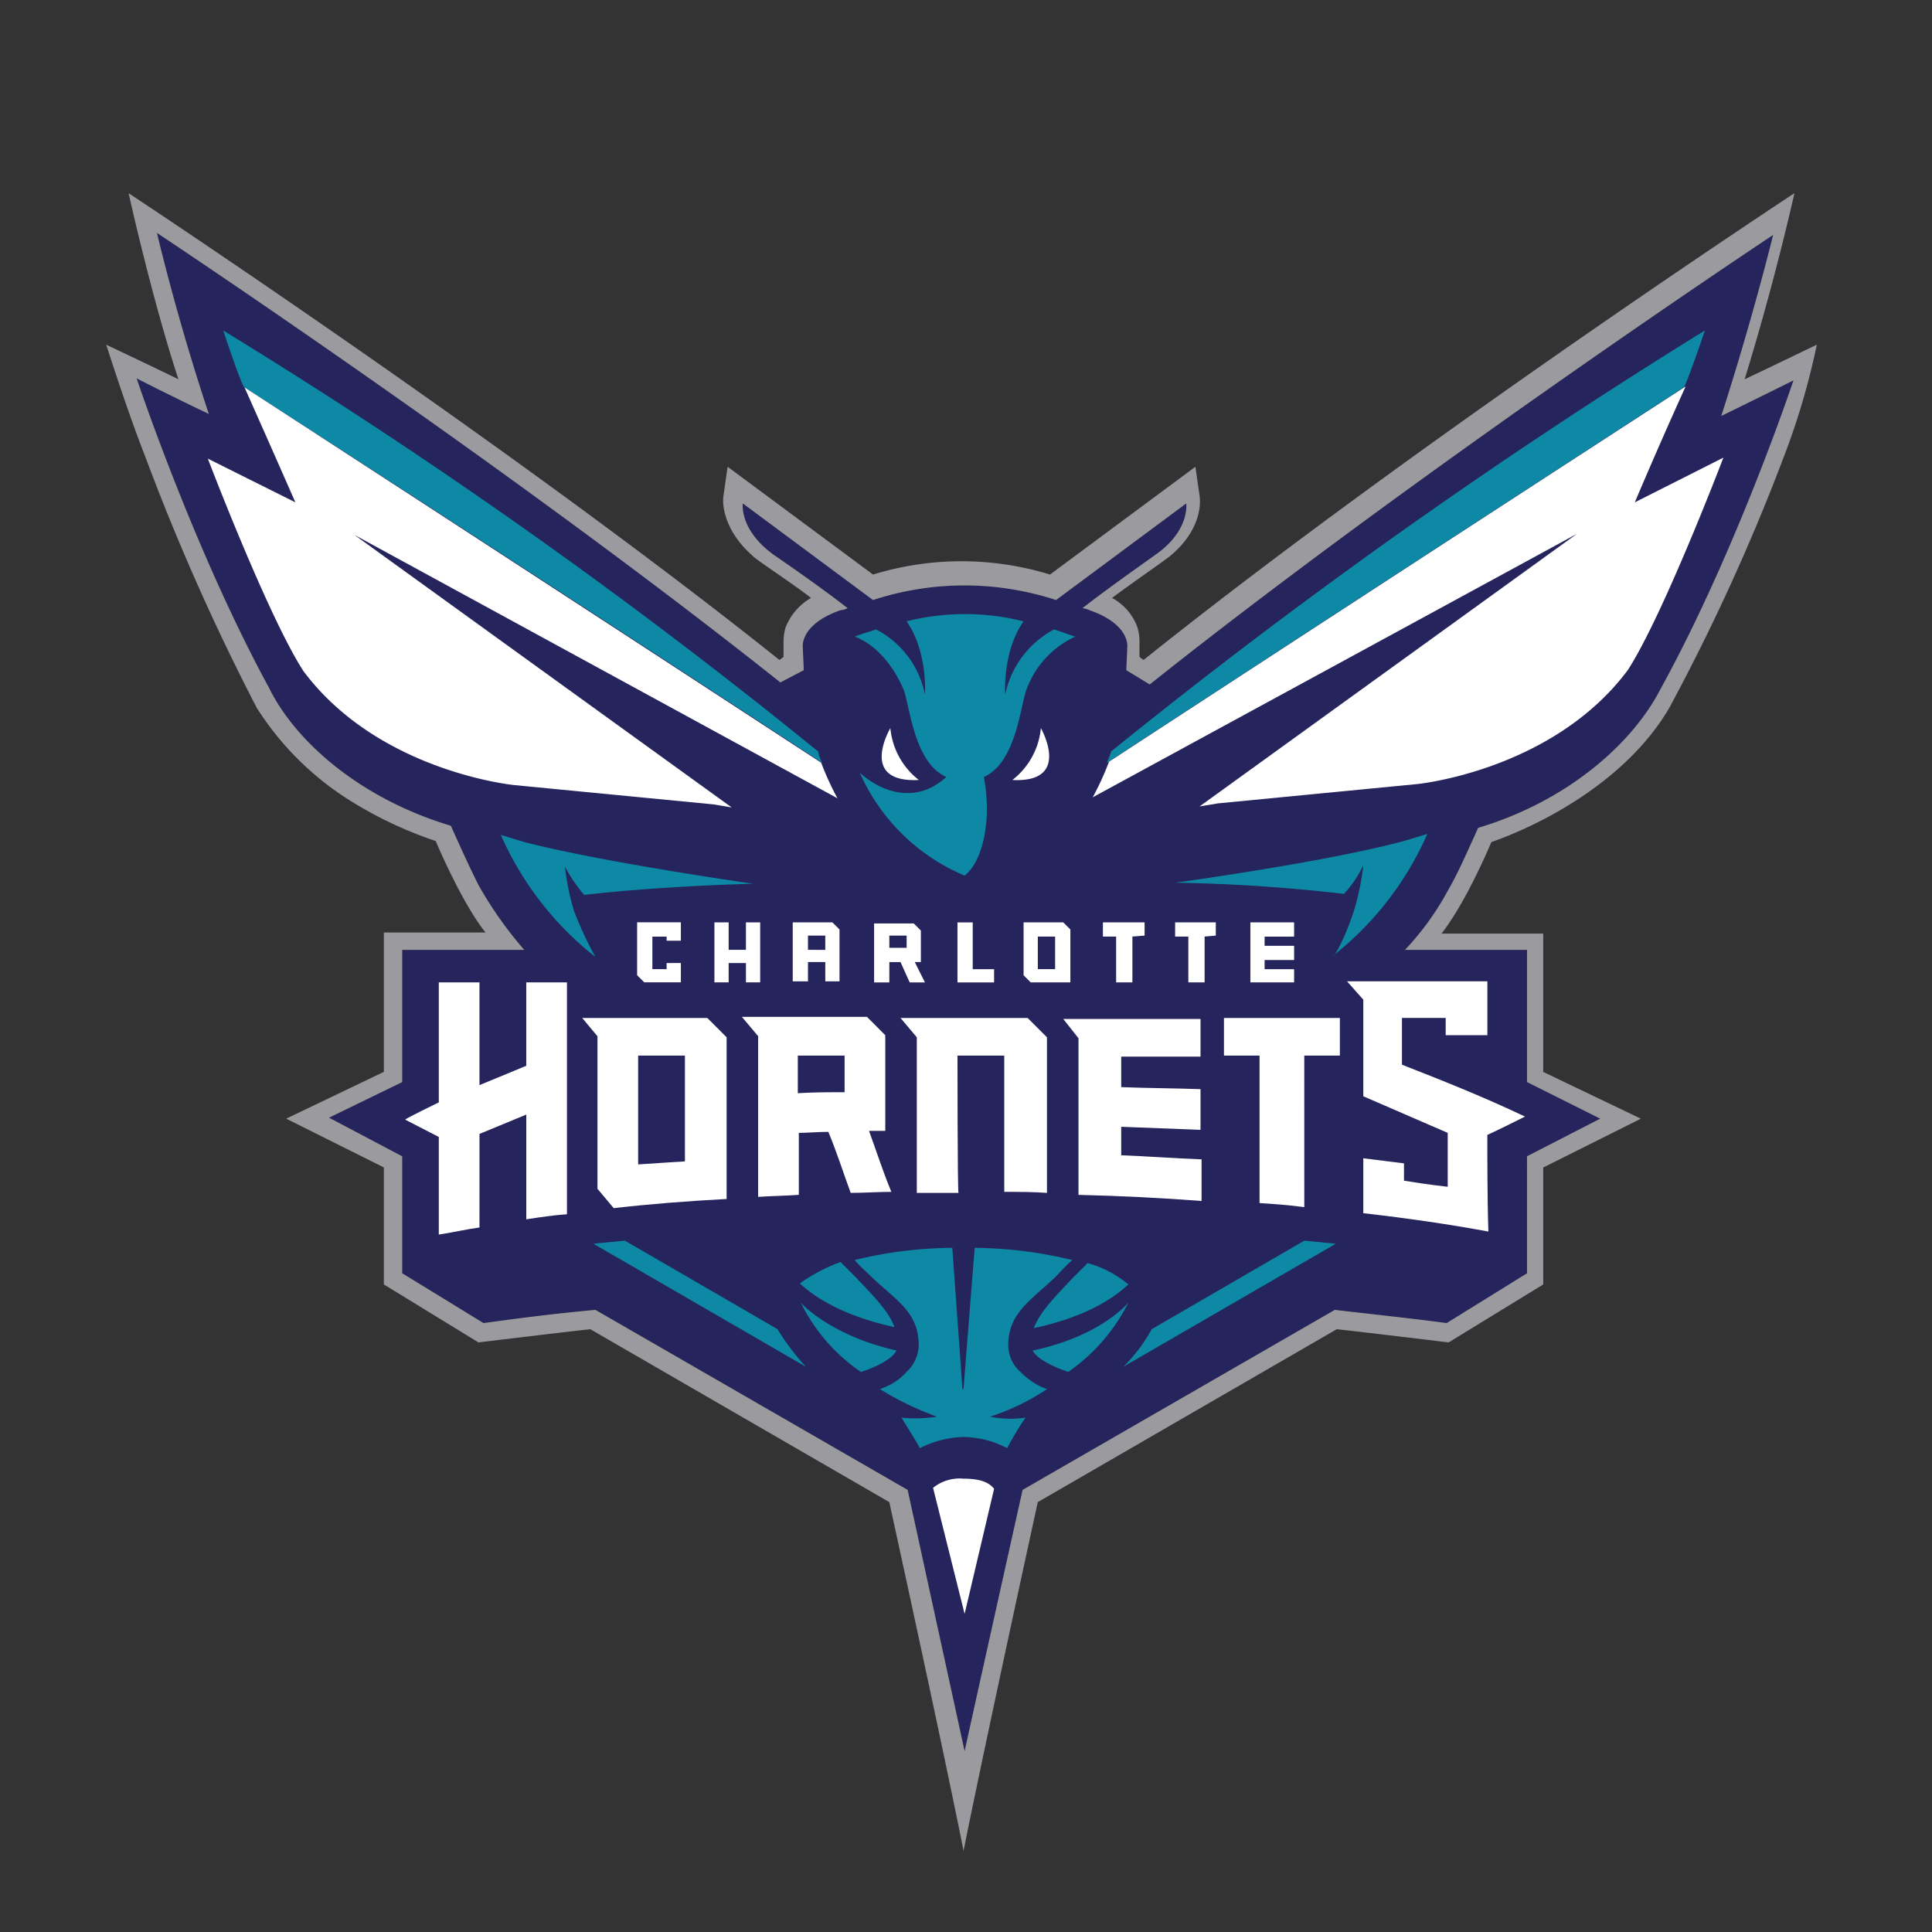<svg xmlns="http://www.w3.org/2000/svg" width="200" height="200" viewBox="0 0 200 200"><rect x="0" y="0" width="200" height="200" fill="#333333" stroke="none"/><defs><style>.a{fill:#26245c;}.b{fill:#0d89a5;}.c{fill:#fff;}.d{fill:#9b9b9f;}.e{fill:none;mix-blend-mode:multiply;isolation:isolate;}</style></defs><g transform="translate(11 19.998)"><path class="a" d="M1070.192,738.2h-12.634v13.686l-7.58,3.685,7.58,4v12.107l8.422,5.159c3.053-.421,6.949-.948,11.581-1.369l32.32,18.635,5.9,27.056c0-.1,6-27.056,6-27.056l32.32-18.635c4.527.527,8.528.948,11.581,1.369l8.317-5.159V759.566l7.58-3.895-7.58-3.79V738.2h-12.634a28.772,28.772,0,0,0,4.422-6.106c1.053-1.79,2-4,3.158-6.527,9.16-2.738,15.9-8.633,18.845-14.318,7.9-14.318,13.792-32.005,13.792-32.005s-3.369,1.685-7.475,3.685c3.263-10.107,5.369-18.74,5.369-18.74s-36.216,24-64.535,46.533l-2.422-1.474c0-.21.1-2.21.1-2.421,0,0,.316-2.316-3.9-3.79a2.689,2.689,0,0,0-.737-.211c2-1.579,5.264-3.895,7.475-5.474,3.685-2.527,3.264-5.369,3.264-5.369l-13.476,10a30.484,30.484,0,0,0-18.95,0l-13.476-10s-.421,2.737,3.264,5.369c2.316,1.579,5.58,3.9,7.58,5.474a1.94,1.94,0,0,1-.737.211c-4.211,1.474-3.9,3.79-3.9,3.79,0,.211.1,2.211.1,2.421l-2.421,1.264c-28.32-22.53-64.536-46.533-64.536-46.533s2,8.633,5.369,18.739c-4.421-2.105-7.474-3.684-7.474-3.684s5.895,17.686,13.686,32c2.842,5.79,9.685,11.581,18.845,14.318,0,0,1.579,3.579,2.842,6.106A40.385,40.385,0,0,0,1070.192,738.2Z" transform="translate(-1026.922 -659.867)"/><g transform="translate(-1026.922 -659.867)"><path class="b" d="M1130.937,717.666c-.1.421-.316.842-.421,1.158,12.739-8.317,34.847-22.74,59.693-38.848,0,0,0,.527,2.21-5.9A594.655,594.655,0,0,0,1130.937,717.666Z"/><path class="b" d="M1100.617,717.666a564.763,564.763,0,0,0-61.588-43.585c2.106,6.316,2.211,5.9,2.211,5.9,24.846,16,47.059,30.531,59.8,38.848A3.759,3.759,0,0,1,1100.617,717.666Z"/><path class="b" d="M1115.777,730.51a20.605,20.605,0,0,1-10.844-10.633c2.632,2.316,6.106,3.053,8.949.421-3.369-1.474-3.79-7.475-4.422-9.054-1.368-3.159-3.369-4.843-5.053-5.475.842-.316,1.579-.526,2.211-.737a9.69,9.69,0,0,1,5.053,6.738s.316-4.422-1.9-7.58a24.741,24.741,0,0,1,12.107,0c-2.211,3.158-1.9,7.58-1.9,7.58a9.94,9.94,0,0,1,5.053-6.738c.737.211,1.474.527,2.211.737a9.636,9.636,0,0,0-5.053,5.475c-.632,1.579-1.053,7.58-4.422,9.054C1118.619,724.719,1117.672,729.036,1115.777,730.51Zm-38.216,8.422a32.847,32.847,0,0,1-9.791-12.634l2.422.737c8.106,2.106,23.687,4.317,23.687,4.317-7.475.21-13.9.737-17.476,1.158a14.635,14.635,0,0,1-2-2.948,26.087,26.087,0,0,0,.947,4.632h0A37.056,37.056,0,0,0,1077.561,738.932Z"/><path class="b" d="M1156.1,734.089h0a26.145,26.145,0,0,0,.948-4.632,12.2,12.2,0,0,1-2,2.948,173.734,173.734,0,0,0-17.476-1.158s15.475-2.106,23.687-4.317l2.421-.737a32.782,32.782,0,0,1-9.79,12.634C1154.1,738.932,1155.256,736.721,1156.1,734.089Z"/><path class="b" d="M1096.406,777.464l-15.792-9.16c-1.158.106-2.211.211-3.264.316l22,12.739A25.282,25.282,0,0,1,1096.406,777.464Z"/><path class="b" d="M1135.148,777.464l15.792-9.16c1.158.106,2.211.211,3.263.316l-22,12.739A16.515,16.515,0,0,0,1135.148,777.464Z"/><path class="b" d="M1108.723,779.674c-6.948-1.579-9.9-4.948-9.9-4.948a18.63,18.63,0,0,0,6.212,7.159C1105.144,781.885,1108.092,780.938,1108.723,779.674Z"/><path class="b" d="M1104.512,772.094l-1.579-1.579a17.743,17.743,0,0,0-4.211,2.211c1.579,1.474,4.527,3.369,9.791,4.527C1107.986,775.674,1106.3,773.989,1104.512,772.094Z"/><path class="b" d="M1115.672,788.623a10.568,10.568,0,0,0-4.527,1.158c-.632-1.158-1.264-2.1-1.9-3.158a14.242,14.242,0,0,0,3.684-.1,31.756,31.756,0,0,1-5.9-2.843h0c.21-.1.526-.21.737-.316h0a5.817,5.817,0,0,0,2-1.474,3.929,3.929,0,0,0,1.263-2.737c0-3.474-2.316-4.632-4.948-7.159-.526-.526-1.158-1.053-1.684-1.684a43.322,43.322,0,0,1,10.107-1.264l1.052,14.634h.106l1.158-14.634a44.147,44.147,0,0,1,10.106,1.264c-.631.526-1.158,1.158-1.684,1.684-2.632,2.527-4.948,3.79-4.948,7.159a3.739,3.739,0,0,0,1.263,2.737,8.113,8.113,0,0,0,2,1.474h0c.21.106.526.211.736.316h0a23.823,23.823,0,0,1-5.895,2.843,10.538,10.538,0,0,0,3.685.1,31.235,31.235,0,0,0-1.9,3.158,10.079,10.079,0,0,0-4.527-1.158Z"/><path class="b" d="M1126.515,781.885a19.306,19.306,0,0,0,6.212-7.159s-2.843,3.475-9.9,4.948C1123.462,780.938,1126.515,781.885,1126.515,781.885Z"/><path class="b" d="M1122.936,777.358c5.369-1.158,8.212-3.053,9.791-4.527a11.311,11.311,0,0,0-4.211-2.21l-1.58,1.579C1125.252,773.989,1123.568,775.674,1122.936,777.358Z"/></g><g transform="translate(-1026.922 -659.867)"><path class="c" d="M1111.039,720.613a7.7,7.7,0,0,1-2.947-5.369S1104.723,720.929,1111.039,720.613Z"/><path class="c" d="M1120.725,720.613a7.7,7.7,0,0,0,2.948-5.369S1126.936,720.929,1120.725,720.613Z"/><path class="c" d="M1118.83,793.992c-.421-.526-1.158-1.052-3.158-1.052a4.391,4.391,0,0,0-3.159.947l3.264,13.054Z"/><path class="c" d="M1140.623,736.826v4.738h-1.685v-4.738h-1.368v-1.474h4.211v1.369l-1.158.1Z"/><path class="c" d="M1133.148,736.826v4.738h-1.685v-4.738h-1.368v-1.474h4.316v1.369l-1.263.1Z"/><path class="c" d="M1110.618,739.458h.632V736.2l-.737-.737h-4.106v6.106h1.579v-2.106h1.158l.948,2.106h1.579Zm-.842-1.474h-1.79v-1.263h1.79Z"/><path class="c" d="M1149.887,736.826v-1.474h-4.527v6.211h4.527V740.2h-3.053v-.948h3.053v-1.474h-3.053v-.948Z"/><path class="c" d="M1116.619,740.2v-4.843h-1.579v6.211h3.79V740.2Z"/><path class="c" d="M1125.989,735.352h-4.106v5.475l.737.737h4.106v-5.475Zm-.842,4.843h-1.79v-3.369h1.79Z"/><path class="c" d="M1102.828,741.564v-5.475l-.737-.737h-4.106v6.107h1.579v-2h1.79v2h1.474Zm-3.264-3.369v-1.474h1.79V738.2Z"/><path class="c" d="M1093.142,735.352v2.842h-1.79v-2.842h-1.474v6.211h1.474v-2h1.79v2h1.474v-6.211Z"/><path class="c" d="M1185.155,691.873c2.948-6.949,5.264-12,5.264-12-24.846,16.107-46.954,30.53-59.693,38.847a29.742,29.742,0,0,1-1.684,3.685l50.112-27.267L1140.1,723.351l1.9-.316,20.635-2s14-1.369,21.792-11.792c3.685-5.685,9.9-22,9.9-22Z"/><path class="c" d="M1065.559,757.25l4.843-2v10.844c1.369-.211,2.737-.422,4.211-.527v-24H1070.4V750.2l-4.843,2V741.564h-4.211v12.423s-3.474,1.684-3.474,1.789l3.474,1.79v10.107c1.369-.211,2.737-.527,4.211-.737Z"/><path class="c" d="M1098.511,757.145c1.053,0,2-.105,3.159-.105.842,2,1.579,4.316,2.316,6.316,1.474,0,2.737-.105,4.211-.105-.842-2-1.579-4.316-2.316-6.317h1.684v-9.9l-1.895-1.9h-12.949l1.684,2v16.633c1.474-.1,2.738-.1,4.212-.21v-6.422Zm0-8h4.843v3.79c-1.684,0-3.158,0-4.843.1Z"/><path class="c" d="M1115.04,749.144h4.843v14.107c1.474,0,2.948,0,4.421.105V747.249l-2-2h-13.16l1.685,2v16.107h4.316C1115.04,763.251,1115.04,749.144,1115.04,749.144Z"/><path class="c" d="M1140.2,759.882c-2.737-.105-5.474-.316-8.211-.421v-2.948l8.211.316v-4.211c-2.737-.1-5.474-.1-8.211-.211v-3.158h8.211v-3.9h-14.212l1.579,2v16.213c4.316.1,8.633.316,12.739.632v-4.317Z"/><path class="c" d="M1150.94,749.144h3.685v-3.895h-12v3.895h3.685v15.265c1.579.1,3.053.211,4.632.421Z"/><path class="c" d="M1091.142,747.249l-2-2h-12.95l1.58,1.895v15.791l1.684,2c3.685-.422,7.685-.737,11.686-.948Zm-4.317,12.844c-1.684.1-3.158.21-4.842.316V749.144h4.842Z"/><path class="c" d="M1169.89,757.356c1.369-.632,2.632-1.264,3.9-1.9-4.211-2-8.422-3.685-12.738-5.37v-4.842h4.526v1.789h4.317v-5.579h-14.528l1.684,1.9v10l8.738,3.79v5.58s-2-.211-4.527-.632V760.3l-4.211-.526v5.685q6.948.789,12.949,1.9C1169.89,764.3,1169.89,759.672,1169.89,757.356Z"/><path class="c" d="M1084.93,739.564v.632h-1.474v-3.369h1.474v.421h1.474v-1.9h-4.527v5.474l.737.737h3.79v-2Z"/><path class="c" d="M1046.5,691.873c-3.053-6.949-5.264-11.9-5.264-11.9,24.846,16.108,46.954,30.531,59.693,38.848a29.933,29.933,0,0,0,1.684,3.684l-50.007-27.267,39.058,28.215-1.9-.316-20.634-2s-14-1.369-21.793-11.791c-3.685-5.685-9.9-22-9.9-22Z"/></g><path class="d" d="M1200.631,687.03a215.481,215.481,0,0,1-11.9,26.109c-4.422,7.58-13.265,12.107-18.424,13.9,0,0-2.527,6.107-5.159,9.475h10.528v14.318l10.107,4.843-10.107,5.053v12.107l-9.791,6s-7.79-.947-11.58-1.368l-30.952,17.9c-6.106,28-7.685,36.11-7.685,36.11s-1.474-7.685-7.686-36.11l-30.951-17.9c-3.79.421-11.581,1.368-11.581,1.368l-9.791-6V760.724l-10.107-5.053,10.107-4.843V736.405h10.528c-2.527-3.158-5.159-9.475-5.159-9.475a41.509,41.509,0,0,1-8.738-4.106,30.737,30.737,0,0,1-9.791-9.685,235.713,235.713,0,0,1-11.58-26.109c-1.79-4.527-4-11.476-4-11.476s5.791,2.738,7.475,3.58c-2.737-8.317-5.159-19.266-5.159-19.266h0s39.585,26.109,67.378,48.323l.421-.316V706.4a5.3,5.3,0,0,1,.211-1.579,6.1,6.1,0,0,1,2.632-3.053c-2-1.579-5.79-4-6.106-4.422-2.632-2.316-3.159-4.948-2.948-6.211l.421-2.948,15.055,11.159a31.162,31.162,0,0,1,18.318,0l15.055-11.159.421,2.948c.211,1.368-.21,3.9-2.948,6.211-.315.316-4,2.843-6.106,4.422a5.6,5.6,0,0,1,2.632,3.053,5.3,5.3,0,0,1,.211,1.579v1.474l.421.316c28.425-22.74,67.378-48.323,67.378-48.323h0s-2,9.054-5.159,19.266c1.579-.737,7.475-3.58,7.475-3.58A74.4,74.4,0,0,1,1200.631,687.03ZM1070.192,738.2h-12.634v13.686l-7.58,3.685,7.58,4v12.107l8.422,5.159c3.053-.421,6.949-.948,11.581-1.369l32.32,18.635,5.9,27.056c0-.1,6-27.056,6-27.056l32.32-18.635c4.527.527,8.528.948,11.581,1.369l8.317-5.159V759.566l7.58-3.895-7.58-3.79V738.2h-12.634a28.772,28.772,0,0,0,4.422-6.106c1.053-1.79,2-4,3.158-6.527,9.16-2.738,15.9-8.633,18.845-14.318,7.9-14.318,13.792-32.005,13.792-32.005s-3.369,1.685-7.475,3.685c3.263-10.107,5.369-18.74,5.369-18.74s-36.216,24-64.535,46.533l-2.422-1.474c0-.21.1-2.21.1-2.421,0,0,.316-2.316-3.9-3.79a2.689,2.689,0,0,0-.737-.211c2-1.579,5.264-3.895,7.475-5.474,3.685-2.527,3.264-5.369,3.264-5.369l-13.476,10a30.484,30.484,0,0,0-18.95,0l-13.476-10s-.421,2.737,3.264,5.369c2.316,1.579,5.58,3.9,7.58,5.474a1.94,1.94,0,0,1-.737.211c-4.211,1.474-3.9,3.79-3.9,3.79,0,.211.1,2.211.1,2.421l-2.421,1.264c-28.32-22.53-64.536-46.533-64.536-46.533s2,8.633,5.369,18.739c-4.421-2.105-7.474-3.684-7.474-3.684s5.895,17.686,13.686,32c2.842,5.79,9.685,11.581,18.845,14.318,0,0,1.579,3.579,2.842,6.106A40.385,40.385,0,0,0,1070.192,738.2Z" transform="translate(-1026.922 -659.867)"/></g><rect class="e" width="200" height="200"/></svg>